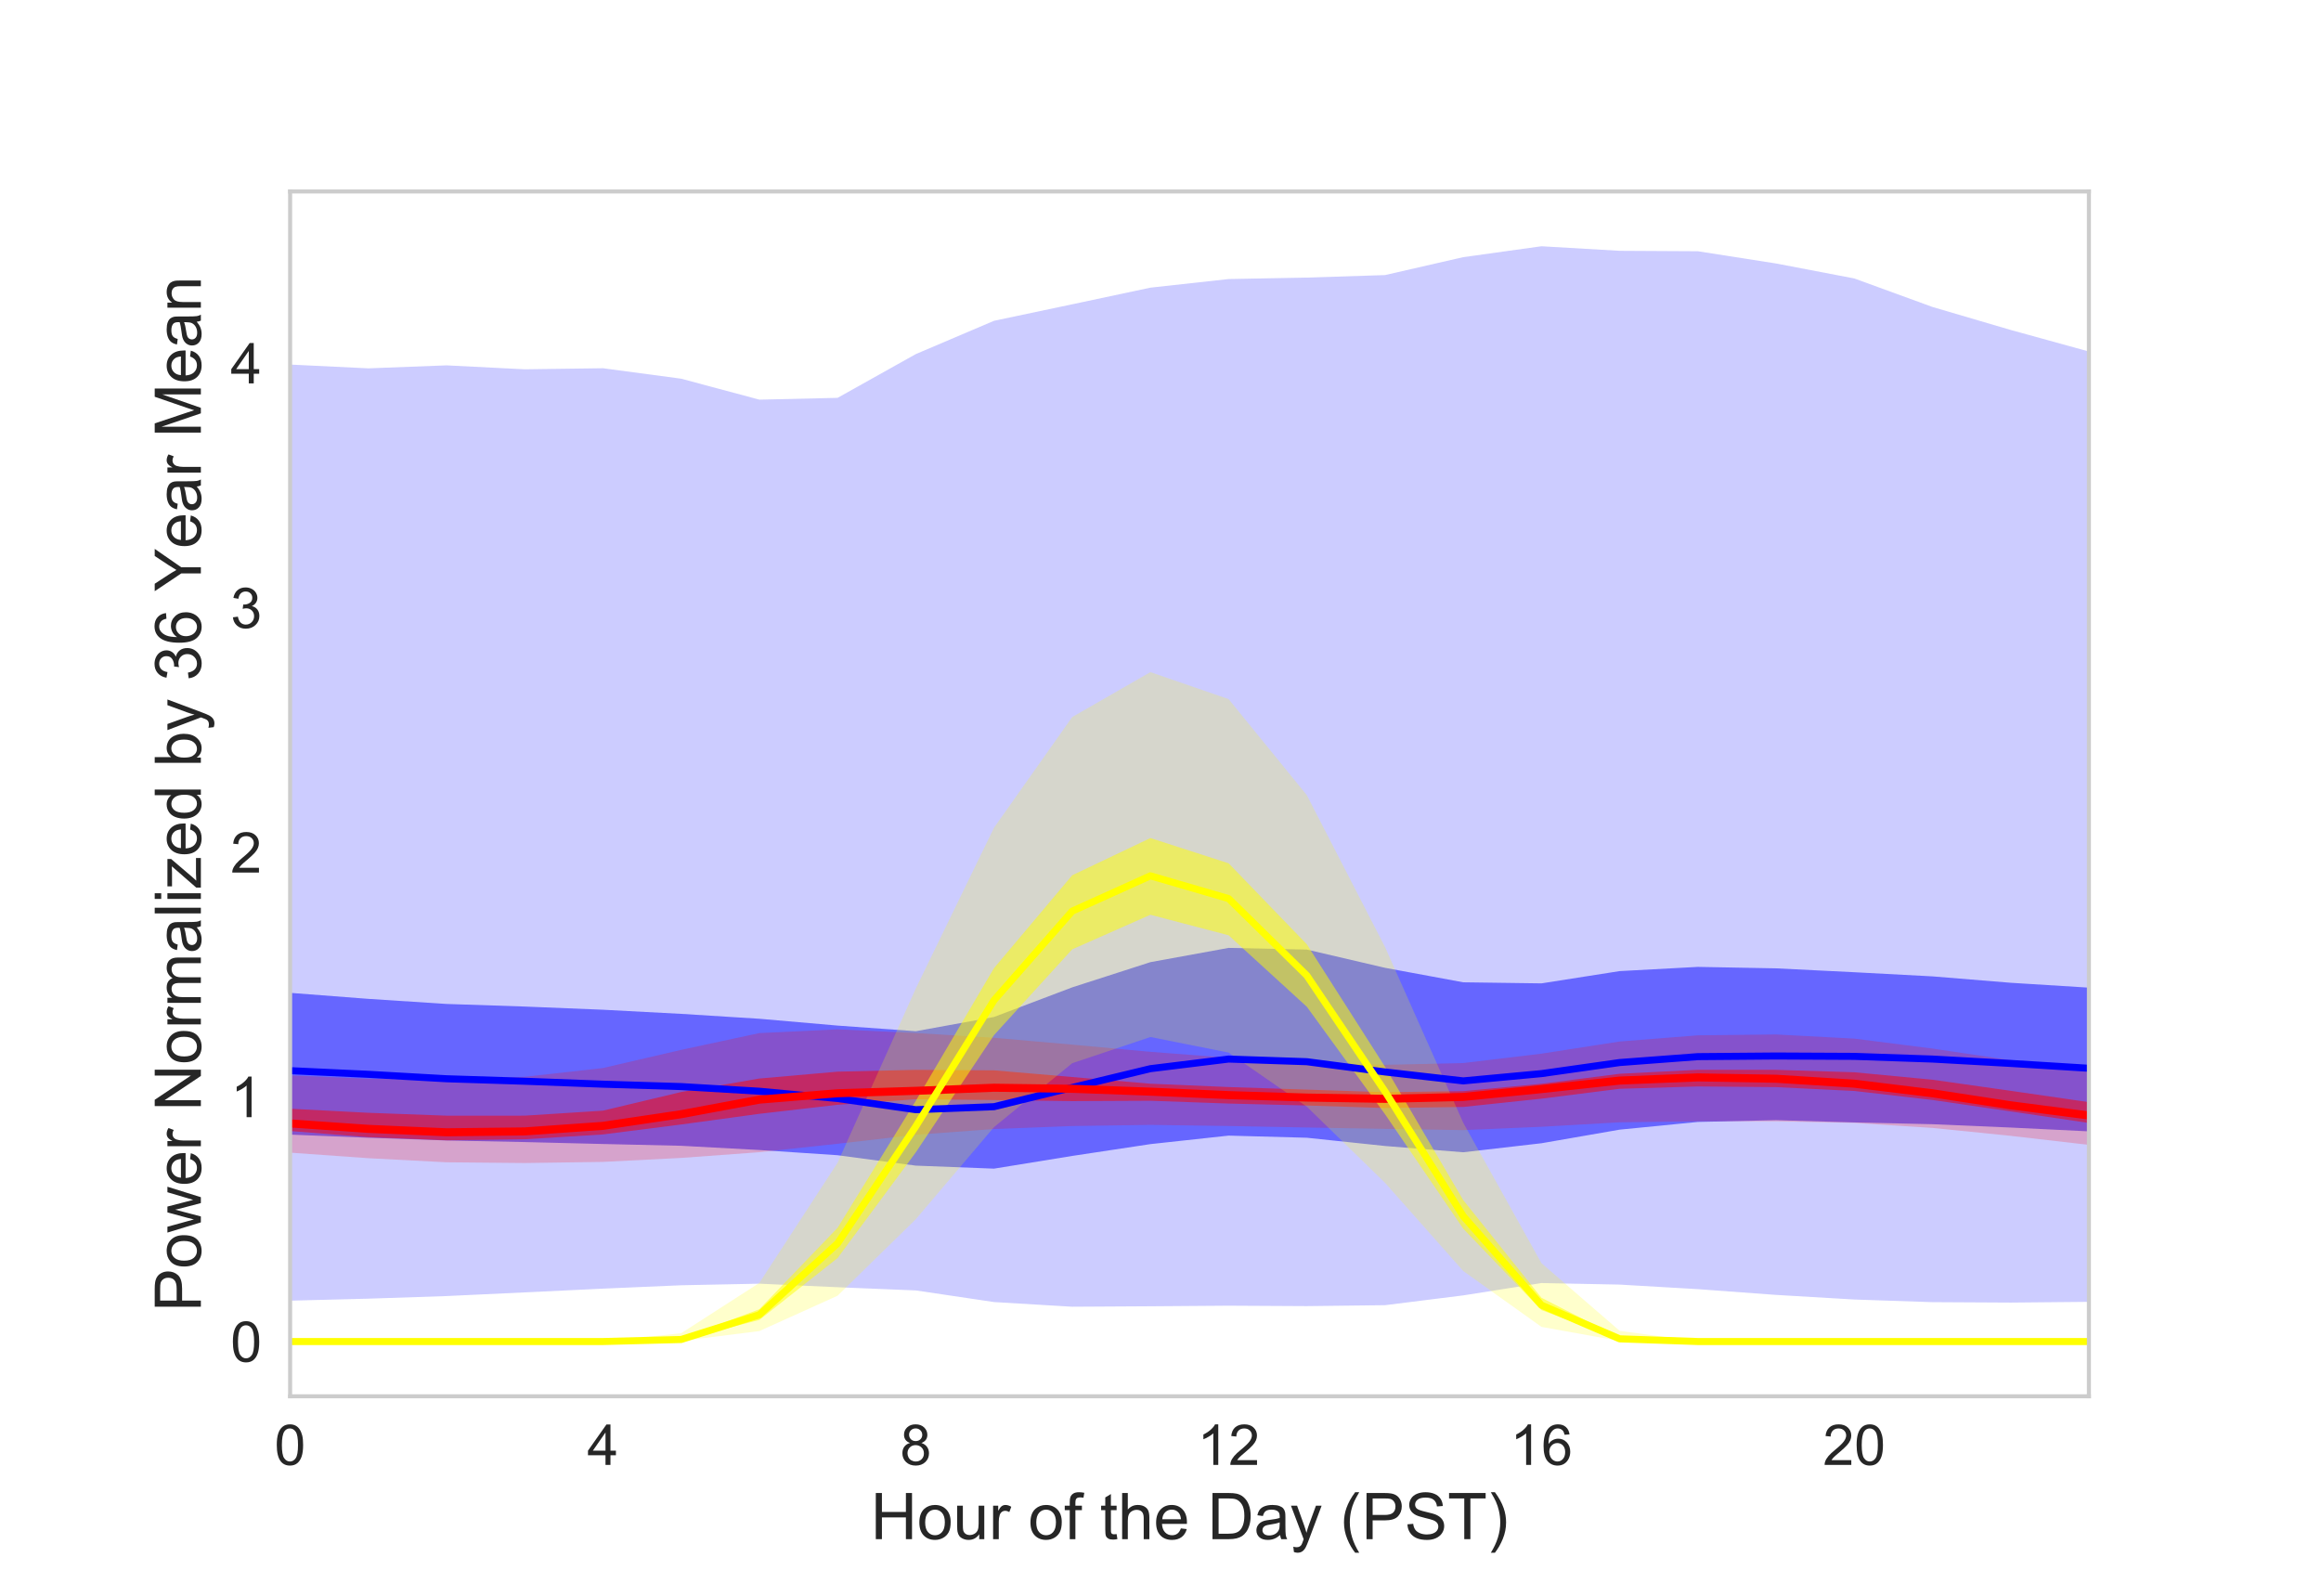<?xml version="1.0" encoding="utf-8" standalone="no"?>
<!DOCTYPE svg PUBLIC "-//W3C//DTD SVG 1.1//EN"
  "http://www.w3.org/Graphics/SVG/1.1/DTD/svg11.dtd">
<!-- Created with matplotlib (http://matplotlib.org/) -->
<svg height="396pt" version="1.1" viewBox="0 0 576 396" width="576pt" xmlns="http://www.w3.org/2000/svg" xmlns:xlink="http://www.w3.org/1999/xlink">
 <defs>
  <style type="text/css">
*{stroke-linecap:butt;stroke-linejoin:round;}
  </style>
 </defs>
 <g id="figure_1">
  <g id="patch_1">
   <path d="M 0 396 
L 576 396 
L 576 0 
L 0 0 
z
" style="fill:#ffffff;"/>
  </g>
  <g id="axes_1">
   <g id="patch_2">
    <path d="M 72 346.5 
L 518.4 346.5 
L 518.4 47.52 
L 72 47.52 
z
" style="fill:#ffffff;"/>
   </g>
   <g id="matplotlib.axis_1">
    <g id="xtick_1">
     <g id="line2d_1"/>
     <g id="text_1">
      <!-- 0 -->
      <defs>
       <path d="M 4.156 35.297 
Q 4.156 48 6.766 55.734 
Q 9.375 63.484 14.516 67.672 
Q 19.672 71.875 27.484 71.875 
Q 33.25 71.875 37.594 69.547 
Q 41.938 67.234 44.766 62.859 
Q 47.609 58.5 49.219 52.219 
Q 50.828 45.953 50.828 35.297 
Q 50.828 22.703 48.234 14.969 
Q 45.656 7.234 40.5 3 
Q 35.359 -1.219 27.484 -1.219 
Q 17.141 -1.219 11.234 6.203 
Q 4.156 15.141 4.156 35.297 
z
M 13.188 35.297 
Q 13.188 17.672 17.312 11.828 
Q 21.438 6 27.484 6 
Q 33.547 6 37.672 11.859 
Q 41.797 17.719 41.797 35.297 
Q 41.797 52.984 37.672 58.781 
Q 33.547 64.594 27.391 64.594 
Q 21.344 64.594 17.719 59.469 
Q 13.188 52.938 13.188 35.297 
z
" id="ArialMT-30"/>
      </defs>
      <g style="fill:#262626;" transform="translate(68.107 363.521)scale(0.14 -0.14)">
       <use xlink:href="#ArialMT-30"/>
      </g>
     </g>
    </g>
    <g id="xtick_2">
     <g id="line2d_2"/>
     <g id="text_2">
      <!-- 4 -->
      <defs>
       <path d="M 32.328 0 
L 32.328 17.141 
L 1.266 17.141 
L 1.266 25.203 
L 33.938 71.578 
L 41.109 71.578 
L 41.109 25.203 
L 50.781 25.203 
L 50.781 17.141 
L 41.109 17.141 
L 41.109 0 
z
M 32.328 25.203 
L 32.328 57.469 
L 9.906 25.203 
z
" id="ArialMT-34"/>
      </defs>
      <g style="fill:#262626;" transform="translate(145.742 363.521)scale(0.14 -0.14)">
       <use xlink:href="#ArialMT-34"/>
      </g>
     </g>
    </g>
    <g id="xtick_3">
     <g id="line2d_3"/>
     <g id="text_3">
      <!-- 8 -->
      <defs>
       <path d="M 17.672 38.812 
Q 12.203 40.828 9.562 44.531 
Q 6.938 48.25 6.938 53.422 
Q 6.938 61.234 12.547 66.547 
Q 18.172 71.875 27.484 71.875 
Q 36.859 71.875 42.578 66.422 
Q 48.297 60.984 48.297 53.172 
Q 48.297 48.188 45.672 44.5 
Q 43.062 40.828 37.75 38.812 
Q 44.344 36.672 47.781 31.875 
Q 51.219 27.094 51.219 20.453 
Q 51.219 11.281 44.719 5.031 
Q 38.234 -1.219 27.641 -1.219 
Q 17.047 -1.219 10.547 5.047 
Q 4.047 11.328 4.047 20.703 
Q 4.047 27.688 7.594 32.391 
Q 11.141 37.109 17.672 38.812 
z
M 15.922 53.719 
Q 15.922 48.641 19.188 45.406 
Q 22.469 42.188 27.688 42.188 
Q 32.766 42.188 36.016 45.375 
Q 39.266 48.578 39.266 53.219 
Q 39.266 58.062 35.906 61.359 
Q 32.562 64.656 27.594 64.656 
Q 22.562 64.656 19.234 61.422 
Q 15.922 58.203 15.922 53.719 
z
M 13.094 20.656 
Q 13.094 16.891 14.875 13.375 
Q 16.656 9.859 20.172 7.922 
Q 23.688 6 27.734 6 
Q 34.031 6 38.125 10.047 
Q 42.234 14.109 42.234 20.359 
Q 42.234 26.703 38.016 30.859 
Q 33.797 35.016 27.438 35.016 
Q 21.234 35.016 17.156 30.906 
Q 13.094 26.812 13.094 20.656 
z
" id="ArialMT-38"/>
      </defs>
      <g style="fill:#262626;" transform="translate(223.377 363.521)scale(0.14 -0.14)">
       <use xlink:href="#ArialMT-38"/>
      </g>
     </g>
    </g>
    <g id="xtick_4">
     <g id="line2d_4"/>
     <g id="text_4">
      <!-- 12 -->
      <defs>
       <path d="M 37.25 0 
L 28.469 0 
L 28.469 56 
Q 25.297 52.984 20.141 49.953 
Q 14.984 46.922 10.891 45.406 
L 10.891 53.906 
Q 18.266 57.375 23.781 62.297 
Q 29.297 67.234 31.594 71.875 
L 37.25 71.875 
z
" id="ArialMT-31"/>
       <path d="M 50.344 8.453 
L 50.344 0 
L 3.031 0 
Q 2.938 3.172 4.047 6.109 
Q 5.859 10.938 9.828 15.625 
Q 13.812 20.312 21.344 26.469 
Q 33.016 36.031 37.109 41.625 
Q 41.219 47.219 41.219 52.203 
Q 41.219 57.422 37.469 61 
Q 33.734 64.594 27.734 64.594 
Q 21.391 64.594 17.578 60.781 
Q 13.766 56.984 13.719 50.25 
L 4.688 51.172 
Q 5.609 61.281 11.656 66.578 
Q 17.719 71.875 27.938 71.875 
Q 38.234 71.875 44.234 66.156 
Q 50.25 60.453 50.25 52 
Q 50.25 47.703 48.484 43.547 
Q 46.734 39.406 42.656 34.812 
Q 38.578 30.219 29.109 22.219 
Q 21.188 15.578 18.938 13.203 
Q 16.703 10.844 15.234 8.453 
z
" id="ArialMT-32"/>
      </defs>
      <g style="fill:#262626;" transform="translate(297.119 363.521)scale(0.14 -0.14)">
       <use xlink:href="#ArialMT-31"/>
       <use x="55.615" xlink:href="#ArialMT-32"/>
      </g>
     </g>
    </g>
    <g id="xtick_5">
     <g id="line2d_5"/>
     <g id="text_5">
      <!-- 16 -->
      <defs>
       <path d="M 49.75 54.047 
L 41.016 53.375 
Q 39.844 58.547 37.703 60.891 
Q 34.125 64.656 28.906 64.656 
Q 24.703 64.656 21.531 62.312 
Q 17.391 59.281 14.984 53.469 
Q 12.594 47.656 12.5 36.922 
Q 15.672 41.75 20.266 44.094 
Q 24.859 46.438 29.891 46.438 
Q 38.672 46.438 44.844 39.969 
Q 51.031 33.5 51.031 23.25 
Q 51.031 16.5 48.125 10.719 
Q 45.219 4.938 40.141 1.859 
Q 35.062 -1.219 28.609 -1.219 
Q 17.625 -1.219 10.688 6.859 
Q 3.766 14.938 3.766 33.5 
Q 3.766 54.25 11.422 63.672 
Q 18.109 71.875 29.438 71.875 
Q 37.891 71.875 43.281 67.141 
Q 48.688 62.406 49.75 54.047 
z
M 13.875 23.188 
Q 13.875 18.656 15.797 14.5 
Q 17.719 10.359 21.188 8.172 
Q 24.656 6 28.469 6 
Q 34.031 6 38.031 10.484 
Q 42.047 14.984 42.047 22.703 
Q 42.047 30.125 38.078 34.391 
Q 34.125 38.672 28.125 38.672 
Q 22.172 38.672 18.016 34.391 
Q 13.875 30.125 13.875 23.188 
z
" id="ArialMT-36"/>
      </defs>
      <g style="fill:#262626;" transform="translate(374.754 363.521)scale(0.14 -0.14)">
       <use xlink:href="#ArialMT-31"/>
       <use x="55.615" xlink:href="#ArialMT-36"/>
      </g>
     </g>
    </g>
    <g id="xtick_6">
     <g id="line2d_6"/>
     <g id="text_6">
      <!-- 20 -->
      <g style="fill:#262626;" transform="translate(452.389 363.521)scale(0.14 -0.14)">
       <use xlink:href="#ArialMT-32"/>
       <use x="55.615" xlink:href="#ArialMT-30"/>
      </g>
     </g>
    </g>
    <g id="text_7">
     <!-- Hour of the Day (PST) -->
     <defs>
      <path d="M 8.016 0 
L 8.016 71.578 
L 17.484 71.578 
L 17.484 42.188 
L 54.688 42.188 
L 54.688 71.578 
L 64.156 71.578 
L 64.156 0 
L 54.688 0 
L 54.688 33.734 
L 17.484 33.734 
L 17.484 0 
z
" id="ArialMT-48"/>
      <path d="M 3.328 25.922 
Q 3.328 40.328 11.328 47.266 
Q 18.016 53.031 27.641 53.031 
Q 38.328 53.031 45.109 46.016 
Q 51.906 39.016 51.906 26.656 
Q 51.906 16.656 48.906 10.906 
Q 45.906 5.172 40.156 2 
Q 34.422 -1.172 27.641 -1.172 
Q 16.75 -1.172 10.031 5.812 
Q 3.328 12.797 3.328 25.922 
z
M 12.359 25.922 
Q 12.359 15.969 16.703 11.016 
Q 21.047 6.062 27.641 6.062 
Q 34.188 6.062 38.531 11.031 
Q 42.875 16.016 42.875 26.219 
Q 42.875 35.844 38.5 40.797 
Q 34.125 45.75 27.641 45.75 
Q 21.047 45.75 16.703 40.812 
Q 12.359 35.891 12.359 25.922 
z
" id="ArialMT-6f"/>
      <path d="M 40.578 0 
L 40.578 7.625 
Q 34.516 -1.172 24.125 -1.172 
Q 19.531 -1.172 15.547 0.578 
Q 11.578 2.344 9.641 5 
Q 7.719 7.672 6.938 11.531 
Q 6.391 14.109 6.391 19.734 
L 6.391 51.859 
L 15.188 51.859 
L 15.188 23.094 
Q 15.188 16.219 15.719 13.812 
Q 16.547 10.359 19.234 8.375 
Q 21.922 6.391 25.875 6.391 
Q 29.828 6.391 33.297 8.422 
Q 36.766 10.453 38.203 13.938 
Q 39.656 17.438 39.656 24.078 
L 39.656 51.859 
L 48.438 51.859 
L 48.438 0 
z
" id="ArialMT-75"/>
      <path d="M 6.5 0 
L 6.5 51.859 
L 14.406 51.859 
L 14.406 44 
Q 17.438 49.516 20 51.266 
Q 22.562 53.031 25.641 53.031 
Q 30.078 53.031 34.672 50.203 
L 31.641 42.047 
Q 28.422 43.953 25.203 43.953 
Q 22.312 43.953 20.016 42.219 
Q 17.719 40.484 16.75 37.406 
Q 15.281 32.719 15.281 27.156 
L 15.281 0 
z
" id="ArialMT-72"/>
      <path id="ArialMT-20"/>
      <path d="M 8.688 0 
L 8.688 45.016 
L 0.922 45.016 
L 0.922 51.859 
L 8.688 51.859 
L 8.688 57.375 
Q 8.688 62.594 9.625 65.141 
Q 10.891 68.562 14.078 70.672 
Q 17.281 72.797 23.047 72.797 
Q 26.766 72.797 31.25 71.922 
L 29.938 64.266 
Q 27.203 64.75 24.75 64.75 
Q 20.75 64.75 19.094 63.031 
Q 17.438 61.328 17.438 56.641 
L 17.438 51.859 
L 27.547 51.859 
L 27.547 45.016 
L 17.438 45.016 
L 17.438 0 
z
" id="ArialMT-66"/>
      <path d="M 25.781 7.859 
L 27.047 0.094 
Q 23.344 -0.688 20.406 -0.688 
Q 15.625 -0.688 12.984 0.828 
Q 10.359 2.344 9.281 4.812 
Q 8.203 7.281 8.203 15.188 
L 8.203 45.016 
L 1.766 45.016 
L 1.766 51.859 
L 8.203 51.859 
L 8.203 64.703 
L 16.938 69.969 
L 16.938 51.859 
L 25.781 51.859 
L 25.781 45.016 
L 16.938 45.016 
L 16.938 14.703 
Q 16.938 10.938 17.406 9.859 
Q 17.875 8.797 18.922 8.156 
Q 19.969 7.516 21.922 7.516 
Q 23.391 7.516 25.781 7.859 
z
" id="ArialMT-74"/>
      <path d="M 6.594 0 
L 6.594 71.578 
L 15.375 71.578 
L 15.375 45.906 
Q 21.531 53.031 30.906 53.031 
Q 36.672 53.031 40.922 50.75 
Q 45.172 48.484 47 44.484 
Q 48.828 40.484 48.828 32.859 
L 48.828 0 
L 40.047 0 
L 40.047 32.859 
Q 40.047 39.453 37.188 42.453 
Q 34.328 45.453 29.109 45.453 
Q 25.203 45.453 21.75 43.422 
Q 18.312 41.406 16.844 37.938 
Q 15.375 34.469 15.375 28.375 
L 15.375 0 
z
" id="ArialMT-68"/>
      <path d="M 42.094 16.703 
L 51.172 15.578 
Q 49.031 7.625 43.219 3.219 
Q 37.406 -1.172 28.375 -1.172 
Q 17 -1.172 10.328 5.828 
Q 3.656 12.844 3.656 25.484 
Q 3.656 38.578 10.391 45.797 
Q 17.141 53.031 27.875 53.031 
Q 38.281 53.031 44.875 45.953 
Q 51.469 38.875 51.469 26.031 
Q 51.469 25.25 51.422 23.688 
L 12.75 23.688 
Q 13.234 15.141 17.578 10.594 
Q 21.922 6.062 28.422 6.062 
Q 33.25 6.062 36.672 8.594 
Q 40.094 11.141 42.094 16.703 
z
M 13.234 30.906 
L 42.188 30.906 
Q 41.609 37.453 38.875 40.719 
Q 34.672 45.797 27.984 45.797 
Q 21.922 45.797 17.797 41.75 
Q 13.672 37.703 13.234 30.906 
z
" id="ArialMT-65"/>
      <path d="M 7.719 0 
L 7.719 71.578 
L 32.375 71.578 
Q 40.719 71.578 45.125 70.562 
Q 51.266 69.141 55.609 65.438 
Q 61.281 60.641 64.078 53.188 
Q 66.891 45.75 66.891 36.188 
Q 66.891 28.031 64.984 21.734 
Q 63.094 15.438 60.109 11.297 
Q 57.125 7.172 53.578 4.797 
Q 50.047 2.438 45.047 1.219 
Q 40.047 0 33.547 0 
z
M 17.188 8.453 
L 32.469 8.453 
Q 39.547 8.453 43.578 9.766 
Q 47.609 11.078 50 13.484 
Q 53.375 16.844 55.25 22.531 
Q 57.125 28.219 57.125 36.328 
Q 57.125 47.562 53.438 53.594 
Q 49.75 59.625 44.484 61.672 
Q 40.672 63.141 32.234 63.141 
L 17.188 63.141 
z
" id="ArialMT-44"/>
      <path d="M 40.438 6.391 
Q 35.547 2.25 31.031 0.531 
Q 26.516 -1.172 21.344 -1.172 
Q 12.797 -1.172 8.203 3 
Q 3.609 7.172 3.609 13.672 
Q 3.609 17.484 5.344 20.625 
Q 7.078 23.781 9.891 25.688 
Q 12.703 27.594 16.219 28.562 
Q 18.797 29.25 24.031 29.891 
Q 34.672 31.156 39.703 32.906 
Q 39.75 34.719 39.75 35.203 
Q 39.75 40.578 37.25 42.781 
Q 33.891 45.75 27.25 45.75 
Q 21.047 45.75 18.094 43.578 
Q 15.141 41.406 13.719 35.891 
L 5.125 37.062 
Q 6.297 42.578 8.984 45.969 
Q 11.672 49.359 16.75 51.188 
Q 21.828 53.031 28.516 53.031 
Q 35.156 53.031 39.297 51.469 
Q 43.453 49.906 45.406 47.531 
Q 47.359 45.172 48.141 41.547 
Q 48.578 39.312 48.578 33.453 
L 48.578 21.734 
Q 48.578 9.469 49.141 6.219 
Q 49.703 2.984 51.375 0 
L 42.188 0 
Q 40.828 2.734 40.438 6.391 
z
M 39.703 26.031 
Q 34.906 24.078 25.344 22.703 
Q 19.922 21.922 17.672 20.938 
Q 15.438 19.969 14.203 18.094 
Q 12.984 16.219 12.984 13.922 
Q 12.984 10.406 15.641 8.062 
Q 18.312 5.719 23.438 5.719 
Q 28.516 5.719 32.469 7.938 
Q 36.422 10.156 38.281 14.016 
Q 39.703 17 39.703 22.797 
z
" id="ArialMT-61"/>
      <path d="M 6.203 -19.969 
L 5.219 -11.719 
Q 8.109 -12.5 10.25 -12.5 
Q 13.188 -12.5 14.938 -11.516 
Q 16.703 -10.547 17.828 -8.797 
Q 18.656 -7.469 20.516 -2.25 
Q 20.75 -1.516 21.297 -0.094 
L 1.609 51.859 
L 11.078 51.859 
L 21.875 21.828 
Q 23.969 16.109 25.641 9.812 
Q 27.156 15.875 29.25 21.625 
L 40.328 51.859 
L 49.125 51.859 
L 29.391 -0.875 
Q 26.219 -9.422 24.469 -12.641 
Q 22.125 -17 19.094 -19.016 
Q 16.062 -21.047 11.859 -21.047 
Q 9.328 -21.047 6.203 -19.969 
z
" id="ArialMT-79"/>
      <path d="M 23.391 -21.047 
Q 16.109 -11.859 11.078 0.438 
Q 6.062 12.75 6.062 25.922 
Q 6.062 37.547 9.812 48.188 
Q 14.203 60.547 23.391 72.797 
L 29.688 72.797 
Q 23.781 62.641 21.875 58.297 
Q 18.891 51.562 17.188 44.234 
Q 15.094 35.109 15.094 25.875 
Q 15.094 2.391 29.688 -21.047 
z
" id="ArialMT-28"/>
      <path d="M 7.719 0 
L 7.719 71.578 
L 34.719 71.578 
Q 41.844 71.578 45.609 70.906 
Q 50.875 70.016 54.438 67.547 
Q 58.016 65.094 60.188 60.641 
Q 62.359 56.203 62.359 50.875 
Q 62.359 41.75 56.547 35.422 
Q 50.734 29.109 35.547 29.109 
L 17.188 29.109 
L 17.188 0 
z
M 17.188 37.547 
L 35.688 37.547 
Q 44.875 37.547 48.734 40.969 
Q 52.594 44.391 52.594 50.594 
Q 52.594 55.078 50.312 58.266 
Q 48.047 61.469 44.344 62.5 
Q 41.938 63.141 35.5 63.141 
L 17.188 63.141 
z
" id="ArialMT-50"/>
      <path d="M 4.5 23 
L 13.422 23.781 
Q 14.062 18.406 16.375 14.969 
Q 18.703 11.531 23.578 9.406 
Q 28.469 7.281 34.578 7.281 
Q 39.984 7.281 44.141 8.891 
Q 48.297 10.5 50.312 13.297 
Q 52.344 16.109 52.344 19.438 
Q 52.344 22.797 50.391 25.312 
Q 48.438 27.828 43.953 29.547 
Q 41.062 30.672 31.203 33.031 
Q 21.344 35.406 17.391 37.5 
Q 12.25 40.188 9.734 44.156 
Q 7.234 48.141 7.234 53.078 
Q 7.234 58.5 10.297 63.203 
Q 13.375 67.922 19.281 70.359 
Q 25.203 72.797 32.422 72.797 
Q 40.375 72.797 46.453 70.234 
Q 52.547 67.672 55.812 62.688 
Q 59.078 57.719 59.328 51.422 
L 50.25 50.734 
Q 49.516 57.516 45.281 60.984 
Q 41.062 64.453 32.812 64.453 
Q 24.219 64.453 20.281 61.297 
Q 16.359 58.156 16.359 53.719 
Q 16.359 49.859 19.141 47.359 
Q 21.875 44.875 33.422 42.266 
Q 44.969 39.656 49.266 37.703 
Q 55.516 34.812 58.484 30.391 
Q 61.469 25.984 61.469 20.219 
Q 61.469 14.5 58.203 9.438 
Q 54.938 4.391 48.797 1.578 
Q 42.672 -1.219 35.016 -1.219 
Q 25.297 -1.219 18.719 1.609 
Q 12.156 4.438 8.422 10.125 
Q 4.688 15.828 4.5 23 
z
" id="ArialMT-53"/>
      <path d="M 25.922 0 
L 25.922 63.141 
L 2.344 63.141 
L 2.344 71.578 
L 59.078 71.578 
L 59.078 63.141 
L 35.406 63.141 
L 35.406 0 
z
" id="ArialMT-54"/>
      <path d="M 12.359 -21.047 
L 6.062 -21.047 
Q 20.656 2.391 20.656 25.875 
Q 20.656 35.062 18.562 44.094 
Q 16.891 51.422 13.922 58.156 
Q 12.016 62.547 6.062 72.797 
L 12.359 72.797 
Q 21.531 60.547 25.922 48.188 
Q 29.688 37.547 29.688 25.922 
Q 29.688 12.75 24.625 0.438 
Q 19.578 -11.859 12.359 -21.047 
z
" id="ArialMT-29"/>
     </defs>
     <g style="fill:#262626;" transform="translate(216.067 381.951)scale(0.16 -0.16)">
      <use xlink:href="#ArialMT-48"/>
      <use x="72.217" xlink:href="#ArialMT-6f"/>
      <use x="127.832" xlink:href="#ArialMT-75"/>
      <use x="183.447" xlink:href="#ArialMT-72"/>
      <use x="216.748" xlink:href="#ArialMT-20"/>
      <use x="244.531" xlink:href="#ArialMT-6f"/>
      <use x="300.146" xlink:href="#ArialMT-66"/>
      <use x="327.93" xlink:href="#ArialMT-20"/>
      <use x="355.713" xlink:href="#ArialMT-74"/>
      <use x="383.496" xlink:href="#ArialMT-68"/>
      <use x="439.111" xlink:href="#ArialMT-65"/>
      <use x="494.727" xlink:href="#ArialMT-20"/>
      <use x="522.51" xlink:href="#ArialMT-44"/>
      <use x="594.727" xlink:href="#ArialMT-61"/>
      <use x="650.342" xlink:href="#ArialMT-79"/>
      <use x="700.342" xlink:href="#ArialMT-20"/>
      <use x="728.125" xlink:href="#ArialMT-28"/>
      <use x="761.426" xlink:href="#ArialMT-50"/>
      <use x="828.125" xlink:href="#ArialMT-53"/>
      <use x="894.824" xlink:href="#ArialMT-54"/>
      <use x="955.908" xlink:href="#ArialMT-29"/>
     </g>
    </g>
   </g>
   <g id="matplotlib.axis_2">
    <g id="ytick_1">
     <g id="line2d_7"/>
     <g id="text_8">
      <!-- 0 -->
      <g style="fill:#262626;" transform="translate(57.215 337.92)scale(0.14 -0.14)">
       <use xlink:href="#ArialMT-30"/>
      </g>
     </g>
    </g>
    <g id="ytick_2">
     <g id="line2d_8"/>
     <g id="text_9">
      <!-- 1 -->
      <g style="fill:#262626;" transform="translate(57.215 277.226)scale(0.14 -0.14)">
       <use xlink:href="#ArialMT-31"/>
      </g>
     </g>
    </g>
    <g id="ytick_3">
     <g id="line2d_9"/>
     <g id="text_10">
      <!-- 2 -->
      <g style="fill:#262626;" transform="translate(57.215 216.531)scale(0.14 -0.14)">
       <use xlink:href="#ArialMT-32"/>
      </g>
     </g>
    </g>
    <g id="ytick_4">
     <g id="line2d_10"/>
     <g id="text_11">
      <!-- 3 -->
      <defs>
       <path d="M 4.203 18.891 
L 12.984 20.062 
Q 14.5 12.594 18.141 9.297 
Q 21.781 6 27 6 
Q 33.203 6 37.469 10.297 
Q 41.75 14.594 41.75 20.953 
Q 41.75 27 37.797 30.922 
Q 33.844 34.859 27.734 34.859 
Q 25.25 34.859 21.531 33.891 
L 22.516 41.609 
Q 23.391 41.5 23.922 41.5 
Q 29.547 41.5 34.031 44.422 
Q 38.531 47.359 38.531 53.469 
Q 38.531 58.297 35.25 61.469 
Q 31.984 64.656 26.812 64.656 
Q 21.688 64.656 18.266 61.422 
Q 14.844 58.203 13.875 51.766 
L 5.078 53.328 
Q 6.688 62.156 12.391 67.016 
Q 18.109 71.875 26.609 71.875 
Q 32.469 71.875 37.391 69.359 
Q 42.328 66.844 44.938 62.5 
Q 47.562 58.156 47.562 53.266 
Q 47.562 48.641 45.062 44.828 
Q 42.578 41.016 37.703 38.766 
Q 44.047 37.312 47.562 32.688 
Q 51.078 28.078 51.078 21.141 
Q 51.078 11.766 44.234 5.25 
Q 37.406 -1.266 26.953 -1.266 
Q 17.531 -1.266 11.297 4.344 
Q 5.078 9.969 4.203 18.891 
z
" id="ArialMT-33"/>
      </defs>
      <g style="fill:#262626;" transform="translate(57.215 155.836)scale(0.14 -0.14)">
       <use xlink:href="#ArialMT-33"/>
      </g>
     </g>
    </g>
    <g id="ytick_5">
     <g id="line2d_11"/>
     <g id="text_12">
      <!-- 4 -->
      <g style="fill:#262626;" transform="translate(57.215 95.141)scale(0.14 -0.14)">
       <use xlink:href="#ArialMT-34"/>
      </g>
     </g>
    </g>
    <g id="text_13">
     <!-- Power Normalized by 36 Year Mean -->
     <defs>
      <path d="M 16.156 0 
L 0.297 51.859 
L 9.375 51.859 
L 17.625 21.922 
L 20.703 10.797 
Q 20.906 11.625 23.391 21.484 
L 31.641 51.859 
L 40.672 51.859 
L 48.438 21.781 
L 51.031 11.859 
L 54 21.875 
L 62.891 51.859 
L 71.438 51.859 
L 55.219 0 
L 46.094 0 
L 37.844 31.062 
L 35.844 39.891 
L 25.344 0 
z
" id="ArialMT-77"/>
      <path d="M 7.625 0 
L 7.625 71.578 
L 17.328 71.578 
L 54.938 15.375 
L 54.938 71.578 
L 64.016 71.578 
L 64.016 0 
L 54.297 0 
L 16.703 56.25 
L 16.703 0 
z
" id="ArialMT-4e"/>
      <path d="M 6.594 0 
L 6.594 51.859 
L 14.453 51.859 
L 14.453 44.578 
Q 16.891 48.391 20.938 50.703 
Q 25 53.031 30.172 53.031 
Q 35.938 53.031 39.625 50.641 
Q 43.312 48.25 44.828 43.953 
Q 50.984 53.031 60.844 53.031 
Q 68.562 53.031 72.703 48.75 
Q 76.859 44.484 76.859 35.594 
L 76.859 0 
L 68.109 0 
L 68.109 32.672 
Q 68.109 37.938 67.25 40.25 
Q 66.406 42.578 64.156 43.984 
Q 61.922 45.406 58.891 45.406 
Q 53.422 45.406 49.797 41.766 
Q 46.188 38.141 46.188 30.125 
L 46.188 0 
L 37.406 0 
L 37.406 33.688 
Q 37.406 39.547 35.25 42.469 
Q 33.109 45.406 28.219 45.406 
Q 24.516 45.406 21.359 43.453 
Q 18.219 41.5 16.797 37.734 
Q 15.375 33.984 15.375 26.906 
L 15.375 0 
z
" id="ArialMT-6d"/>
      <path d="M 6.391 0 
L 6.391 71.578 
L 15.188 71.578 
L 15.188 0 
z
" id="ArialMT-6c"/>
      <path d="M 6.641 61.469 
L 6.641 71.578 
L 15.438 71.578 
L 15.438 61.469 
z
M 6.641 0 
L 6.641 51.859 
L 15.438 51.859 
L 15.438 0 
z
" id="ArialMT-69"/>
      <path d="M 1.953 0 
L 1.953 7.125 
L 34.969 45.016 
Q 29.344 44.734 25.047 44.734 
L 3.906 44.734 
L 3.906 51.859 
L 46.297 51.859 
L 46.297 46.047 
L 18.219 13.141 
L 12.797 7.125 
Q 18.703 7.562 23.875 7.562 
L 47.859 7.562 
L 47.859 0 
z
" id="ArialMT-7a"/>
      <path d="M 40.234 0 
L 40.234 6.547 
Q 35.297 -1.172 25.734 -1.172 
Q 19.531 -1.172 14.328 2.25 
Q 9.125 5.672 6.266 11.797 
Q 3.422 17.922 3.422 25.875 
Q 3.422 33.641 6 39.969 
Q 8.594 46.297 13.766 49.656 
Q 18.953 53.031 25.344 53.031 
Q 30.031 53.031 33.688 51.047 
Q 37.359 49.078 39.656 45.906 
L 39.656 71.578 
L 48.391 71.578 
L 48.391 0 
z
M 12.453 25.875 
Q 12.453 15.922 16.641 10.984 
Q 20.844 6.062 26.562 6.062 
Q 32.328 6.062 36.344 10.766 
Q 40.375 15.484 40.375 25.141 
Q 40.375 35.797 36.266 40.766 
Q 32.172 45.75 26.172 45.75 
Q 20.312 45.75 16.375 40.969 
Q 12.453 36.188 12.453 25.875 
z
" id="ArialMT-64"/>
      <path d="M 14.703 0 
L 6.547 0 
L 6.547 71.578 
L 15.328 71.578 
L 15.328 46.047 
Q 20.906 53.031 29.547 53.031 
Q 34.328 53.031 38.594 51.094 
Q 42.875 49.172 45.625 45.672 
Q 48.391 42.188 49.953 37.25 
Q 51.516 32.328 51.516 26.703 
Q 51.516 13.375 44.922 6.094 
Q 38.328 -1.172 29.109 -1.172 
Q 19.922 -1.172 14.703 6.5 
z
M 14.594 26.312 
Q 14.594 17 17.141 12.844 
Q 21.297 6.062 28.375 6.062 
Q 34.125 6.062 38.328 11.062 
Q 42.531 16.062 42.531 25.984 
Q 42.531 36.141 38.5 40.969 
Q 34.469 45.797 28.766 45.797 
Q 23 45.797 18.797 40.797 
Q 14.594 35.797 14.594 26.312 
z
" id="ArialMT-62"/>
      <path d="M 27.875 0 
L 27.875 30.328 
L 0.297 71.578 
L 11.812 71.578 
L 25.922 50 
Q 29.828 43.953 33.203 37.891 
Q 36.422 43.5 41.016 50.531 
L 54.891 71.578 
L 65.922 71.578 
L 37.359 30.328 
L 37.359 0 
z
" id="ArialMT-59"/>
      <path d="M 7.422 0 
L 7.422 71.578 
L 21.688 71.578 
L 38.625 20.906 
Q 40.969 13.812 42.047 10.297 
Q 43.266 14.203 45.844 21.781 
L 62.984 71.578 
L 75.734 71.578 
L 75.734 0 
L 66.609 0 
L 66.609 59.906 
L 45.797 0 
L 37.25 0 
L 16.547 60.938 
L 16.547 0 
z
" id="ArialMT-4d"/>
      <path d="M 6.594 0 
L 6.594 51.859 
L 14.5 51.859 
L 14.5 44.484 
Q 20.219 53.031 31 53.031 
Q 35.688 53.031 39.625 51.344 
Q 43.562 49.656 45.516 46.922 
Q 47.469 44.188 48.25 40.438 
Q 48.734 37.984 48.734 31.891 
L 48.734 0 
L 39.938 0 
L 39.938 31.547 
Q 39.938 36.922 38.906 39.578 
Q 37.891 42.234 35.281 43.812 
Q 32.672 45.406 29.156 45.406 
Q 23.531 45.406 19.453 41.844 
Q 15.375 38.281 15.375 28.328 
L 15.375 0 
z
" id="ArialMT-6e"/>
     </defs>
     <g style="fill:#262626;" transform="translate(49.847 325.494)rotate(-90)scale(0.16 -0.16)">
      <use xlink:href="#ArialMT-50"/>
      <use x="66.699" xlink:href="#ArialMT-6f"/>
      <use x="122.314" xlink:href="#ArialMT-77"/>
      <use x="194.531" xlink:href="#ArialMT-65"/>
      <use x="250.146" xlink:href="#ArialMT-72"/>
      <use x="283.447" xlink:href="#ArialMT-20"/>
      <use x="311.23" xlink:href="#ArialMT-4e"/>
      <use x="383.447" xlink:href="#ArialMT-6f"/>
      <use x="439.062" xlink:href="#ArialMT-72"/>
      <use x="472.363" xlink:href="#ArialMT-6d"/>
      <use x="555.664" xlink:href="#ArialMT-61"/>
      <use x="611.279" xlink:href="#ArialMT-6c"/>
      <use x="633.496" xlink:href="#ArialMT-69"/>
      <use x="655.713" xlink:href="#ArialMT-7a"/>
      <use x="705.713" xlink:href="#ArialMT-65"/>
      <use x="761.328" xlink:href="#ArialMT-64"/>
      <use x="816.943" xlink:href="#ArialMT-20"/>
      <use x="844.727" xlink:href="#ArialMT-62"/>
      <use x="900.342" xlink:href="#ArialMT-79"/>
      <use x="950.342" xlink:href="#ArialMT-20"/>
      <use x="978.125" xlink:href="#ArialMT-33"/>
      <use x="1033.74" xlink:href="#ArialMT-36"/>
      <use x="1089.355" xlink:href="#ArialMT-20"/>
      <use x="1117.123" xlink:href="#ArialMT-59"/>
      <use x="1183.682" xlink:href="#ArialMT-65"/>
      <use x="1239.297" xlink:href="#ArialMT-61"/>
      <use x="1294.912" xlink:href="#ArialMT-72"/>
      <use x="1328.213" xlink:href="#ArialMT-20"/>
      <use x="1355.996" xlink:href="#ArialMT-4d"/>
      <use x="1439.297" xlink:href="#ArialMT-65"/>
      <use x="1494.912" xlink:href="#ArialMT-61"/>
      <use x="1550.527" xlink:href="#ArialMT-6e"/>
     </g>
    </g>
   </g>
   <g id="PolyCollection_1">
    <path clip-path="url(#p39db73830e)" d="M 72 90.469 
L 72 322.769 
L 91.409 322.273 
L 110.817 321.625 
L 130.226 320.712 
L 149.635 319.785 
L 169.043 318.947 
L 188.452 318.553 
L 207.861 319.434 
L 227.27 320.228 
L 246.678 323.113 
L 266.087 324.274 
L 285.496 324.16 
L 304.904 324.016 
L 324.313 324.122 
L 343.722 323.889 
L 363.13 321.46 
L 382.539 318.398 
L 401.948 318.78 
L 421.357 319.911 
L 440.765 321.34 
L 460.174 322.483 
L 479.583 323.139 
L 498.991 323.246 
L 518.4 323.062 
L 518.4 87.232 
L 518.4 87.232 
L 498.991 81.88 
L 479.583 76.176 
L 460.174 69.098 
L 440.765 65.387 
L 421.357 62.349 
L 401.948 62.241 
L 382.539 61.11 
L 363.13 63.814 
L 343.722 68.262 
L 324.313 68.886 
L 304.904 69.247 
L 285.496 71.383 
L 266.087 75.513 
L 246.678 79.609 
L 227.27 87.874 
L 207.861 98.728 
L 188.452 99.177 
L 169.043 93.979 
L 149.635 91.38 
L 130.226 91.644 
L 110.817 90.666 
L 91.409 91.408 
L 72 90.469 
z
" style="fill:#0000ff;fill-opacity:0.2;"/>
   </g>
   <g id="PolyCollection_2">
    <path clip-path="url(#p39db73830e)" d="M 72 246.381 
L 72 281.56 
L 91.409 282.336 
L 110.817 283.015 
L 130.226 283.41 
L 149.635 283.889 
L 169.043 284.333 
L 188.452 285.382 
L 207.861 286.675 
L 227.27 289.256 
L 246.678 290.005 
L 266.087 286.852 
L 285.496 283.919 
L 304.904 281.808 
L 324.313 282.337 
L 343.722 284.384 
L 363.13 285.94 
L 382.539 283.704 
L 401.948 280.33 
L 421.357 278.415 
L 440.765 277.973 
L 460.174 278.539 
L 479.583 278.979 
L 498.991 279.806 
L 518.4 280.755 
L 518.4 245.092 
L 518.4 245.092 
L 498.991 243.882 
L 479.583 242.294 
L 460.174 241.265 
L 440.765 240.302 
L 421.357 239.941 
L 401.948 240.985 
L 382.539 244.03 
L 363.13 243.764 
L 343.722 240.17 
L 324.313 235.647 
L 304.904 235.226 
L 285.496 238.766 
L 266.087 245.021 
L 246.678 252.373 
L 227.27 255.902 
L 207.861 254.506 
L 188.452 252.814 
L 169.043 251.596 
L 149.635 250.573 
L 130.226 249.783 
L 110.817 249.138 
L 91.409 247.875 
L 72 246.381 
z
" style="fill:#0000ff;fill-opacity:0.5;"/>
   </g>
   <g id="PolyCollection_3">
    <path clip-path="url(#p39db73830e)" d="M 72 266.86 
L 72 286.038 
L 91.409 287.417 
L 110.817 288.431 
L 130.226 288.614 
L 149.635 288.335 
L 169.043 287.347 
L 188.452 285.927 
L 207.861 283.833 
L 227.27 281.591 
L 246.678 280.179 
L 266.087 279.431 
L 285.496 279.148 
L 304.904 279.424 
L 324.313 279.796 
L 343.722 280.129 
L 363.13 280.444 
L 382.539 279.617 
L 401.948 278.506 
L 421.357 278.267 
L 440.765 278.256 
L 460.174 278.65 
L 479.583 279.901 
L 498.991 281.867 
L 518.4 284.113 
L 518.4 265.175 
L 518.4 265.175 
L 498.991 263.091 
L 479.583 260.207 
L 460.174 257.738 
L 440.765 256.71 
L 421.357 256.924 
L 401.948 258.458 
L 382.539 261.474 
L 363.13 263.802 
L 343.722 264.249 
L 324.313 263.649 
L 304.904 262.507 
L 285.496 261.015 
L 266.087 259.237 
L 246.678 257.533 
L 227.27 256.356 
L 207.861 255.442 
L 188.452 256.368 
L 169.043 260.535 
L 149.635 265.039 
L 130.226 267.214 
L 110.817 267.893 
L 91.409 267.689 
L 72 266.86 
z
" style="fill:#ff0000;fill-opacity:0.2;"/>
   </g>
   <g id="PolyCollection_4">
    <path clip-path="url(#p39db73830e)" d="M 72 275.138 
L 72 280.67 
L 91.409 282.193 
L 110.817 282.97 
L 130.226 282.715 
L 149.635 281.518 
L 169.043 279.047 
L 188.452 276.4 
L 207.861 274.161 
L 227.27 272.781 
L 246.678 272.976 
L 266.087 273.252 
L 285.496 273.159 
L 304.904 273.85 
L 324.313 274.335 
L 343.722 274.958 
L 363.13 274.697 
L 382.539 272.641 
L 401.948 270.188 
L 421.357 269.611 
L 440.765 269.776 
L 460.174 270.729 
L 479.583 272.965 
L 498.991 275.801 
L 518.4 278.673 
L 518.4 273.506 
L 518.4 273.506 
L 498.991 270.692 
L 479.583 267.94 
L 460.174 266.091 
L 440.765 265.487 
L 421.357 265.476 
L 401.948 266.462 
L 382.539 268.947 
L 363.13 270.772 
L 343.722 271.039 
L 324.313 270.396 
L 304.904 269.757 
L 285.496 268.933 
L 266.087 267.269 
L 246.678 265.612 
L 227.27 265.489 
L 207.861 265.939 
L 188.452 267.642 
L 169.043 270.991 
L 149.635 275.619 
L 130.226 276.856 
L 110.817 276.859 
L 91.409 276.146 
L 72 275.138 
z
" style="fill:#ff0000;fill-opacity:0.5;"/>
   </g>
   <g id="PolyCollection_5">
    <path clip-path="url(#p39db73830e)" d="M 72 332.91 
L 72 332.91 
L 91.409 332.91 
L 110.817 332.91 
L 130.226 332.91 
L 149.635 332.91 
L 169.043 332.757 
L 188.452 330.312 
L 207.861 321.541 
L 227.27 302.563 
L 246.678 279.701 
L 266.087 263.841 
L 285.496 257.345 
L 304.904 261.205 
L 324.313 274.627 
L 343.722 293.525 
L 363.13 315.414 
L 382.539 329.274 
L 401.948 332.77 
L 421.357 332.91 
L 440.765 332.91 
L 460.174 332.91 
L 479.583 332.91 
L 498.991 332.91 
L 518.4 332.91 
L 518.4 332.91 
L 518.4 332.91 
L 498.991 332.91 
L 479.583 332.91 
L 460.174 332.91 
L 440.765 332.91 
L 421.357 332.903 
L 401.948 330.254 
L 382.539 313.46 
L 363.13 278.627 
L 343.722 235.009 
L 324.313 197.325 
L 304.904 173.489 
L 285.496 166.79 
L 266.087 177.939 
L 246.678 205.414 
L 227.27 245.311 
L 207.861 288.537 
L 188.452 318.36 
L 169.043 330.849 
L 149.635 332.906 
L 130.226 332.91 
L 110.817 332.91 
L 91.409 332.91 
L 72 332.91 
z
" style="fill:#ffff00;fill-opacity:0.2;"/>
   </g>
   <g id="PolyCollection_6">
    <path clip-path="url(#p39db73830e)" d="M 72 332.91 
L 72 332.91 
L 91.409 332.91 
L 110.817 332.91 
L 130.226 332.91 
L 149.635 332.91 
L 169.043 332.516 
L 188.452 327.55 
L 207.861 312.192 
L 227.27 285.969 
L 246.678 256.875 
L 266.087 235.584 
L 285.496 227.003 
L 304.904 232.098 
L 324.313 249.834 
L 343.722 276.504 
L 363.13 304.899 
L 382.539 325.103 
L 401.948 332.387 
L 421.357 332.91 
L 440.765 332.91 
L 460.174 332.91 
L 479.583 332.91 
L 498.991 332.91 
L 518.4 332.91 
L 518.4 332.91 
L 518.4 332.91 
L 498.991 332.91 
L 479.583 332.91 
L 460.174 332.91 
L 440.765 332.91 
L 421.357 332.91 
L 401.948 331.977 
L 382.539 322.05 
L 363.13 297.816 
L 343.722 264.736 
L 324.313 234.332 
L 304.904 214.237 
L 285.496 207.966 
L 266.087 217.205 
L 246.678 240.253 
L 227.27 273.19 
L 207.861 304.693 
L 188.452 324.894 
L 169.043 332.193 
L 149.635 332.91 
L 130.226 332.91 
L 110.817 332.91 
L 91.409 332.91 
L 72 332.91 
z
" style="fill:#ffff00;fill-opacity:0.5;"/>
   </g>
   <g id="line2d_12">
    <path clip-path="url(#p39db73830e)" d="M 72 265.692 
L 91.409 266.599 
L 110.817 267.7 
L 130.226 268.317 
L 149.635 269.045 
L 169.043 269.641 
L 188.452 270.798 
L 207.861 272.605 
L 227.27 275.379 
L 246.678 274.632 
L 266.087 269.873 
L 285.496 265.199 
L 304.904 262.813 
L 324.313 263.468 
L 343.722 266.014 
L 363.13 268.23 
L 382.539 266.426 
L 401.948 263.676 
L 421.357 262.21 
L 440.765 262.052 
L 460.174 262.146 
L 479.583 262.812 
L 498.991 263.894 
L 518.4 265.098 
" style="fill:none;stroke:#0000ff;stroke-linecap:round;stroke-width:1.75;"/>
   </g>
   <g id="line2d_13">
    <path clip-path="url(#p39db73830e)" d="M 72 278.783 
L 91.409 280.133 
L 110.817 280.985 
L 130.226 280.767 
L 149.635 279.387 
L 169.043 276.497 
L 188.452 272.881 
L 207.861 271.298 
L 227.27 270.694 
L 246.678 269.926 
L 266.087 270.193 
L 285.496 270.903 
L 304.904 271.758 
L 324.313 272.368 
L 343.722 272.684 
L 363.13 272.215 
L 382.539 270.265 
L 401.948 268.152 
L 421.357 267.364 
L 440.765 267.697 
L 460.174 268.918 
L 479.583 271.303 
L 498.991 274.286 
L 518.4 276.812 
" style="fill:none;stroke:#ff0000;stroke-linecap:round;stroke-width:2;"/>
   </g>
   <g id="line2d_14">
    <path clip-path="url(#p39db73830e)" d="M 72 332.91 
L 91.409 332.91 
L 110.817 332.91 
L 130.226 332.91 
L 149.635 332.91 
L 169.043 332.405 
L 188.452 326.267 
L 207.861 308.552 
L 227.27 279.516 
L 246.678 248.228 
L 266.087 226.108 
L 285.496 217.339 
L 304.904 222.994 
L 324.313 242.075 
L 343.722 270.863 
L 363.13 301.8 
L 382.539 323.885 
L 401.948 332.24 
L 421.357 332.91 
L 440.765 332.91 
L 460.174 332.91 
L 479.583 332.91 
L 498.991 332.91 
L 518.4 332.91 
" style="fill:none;stroke:#ffff00;stroke-linecap:round;stroke-width:1.75;"/>
   </g>
   <g id="patch_3">
    <path d="M 72 346.5 
L 72 47.52 
" style="fill:none;stroke:#cccccc;stroke-linecap:square;stroke-linejoin:miter;"/>
   </g>
   <g id="patch_4">
    <path d="M 518.4 346.5 
L 518.4 47.52 
" style="fill:none;stroke:#cccccc;stroke-linecap:square;stroke-linejoin:miter;"/>
   </g>
   <g id="patch_5">
    <path d="M 72 346.5 
L 518.4 346.5 
" style="fill:none;stroke:#cccccc;stroke-linecap:square;stroke-linejoin:miter;"/>
   </g>
   <g id="patch_6">
    <path d="M 72 47.52 
L 518.4 47.52 
" style="fill:none;stroke:#cccccc;stroke-linecap:square;stroke-linejoin:miter;"/>
   </g>
  </g>
 </g>
 <defs>
  <clipPath id="p39db73830e">
   <rect height="298.98" width="446.4" x="72" y="47.52"/>
  </clipPath>
 </defs>
</svg>
